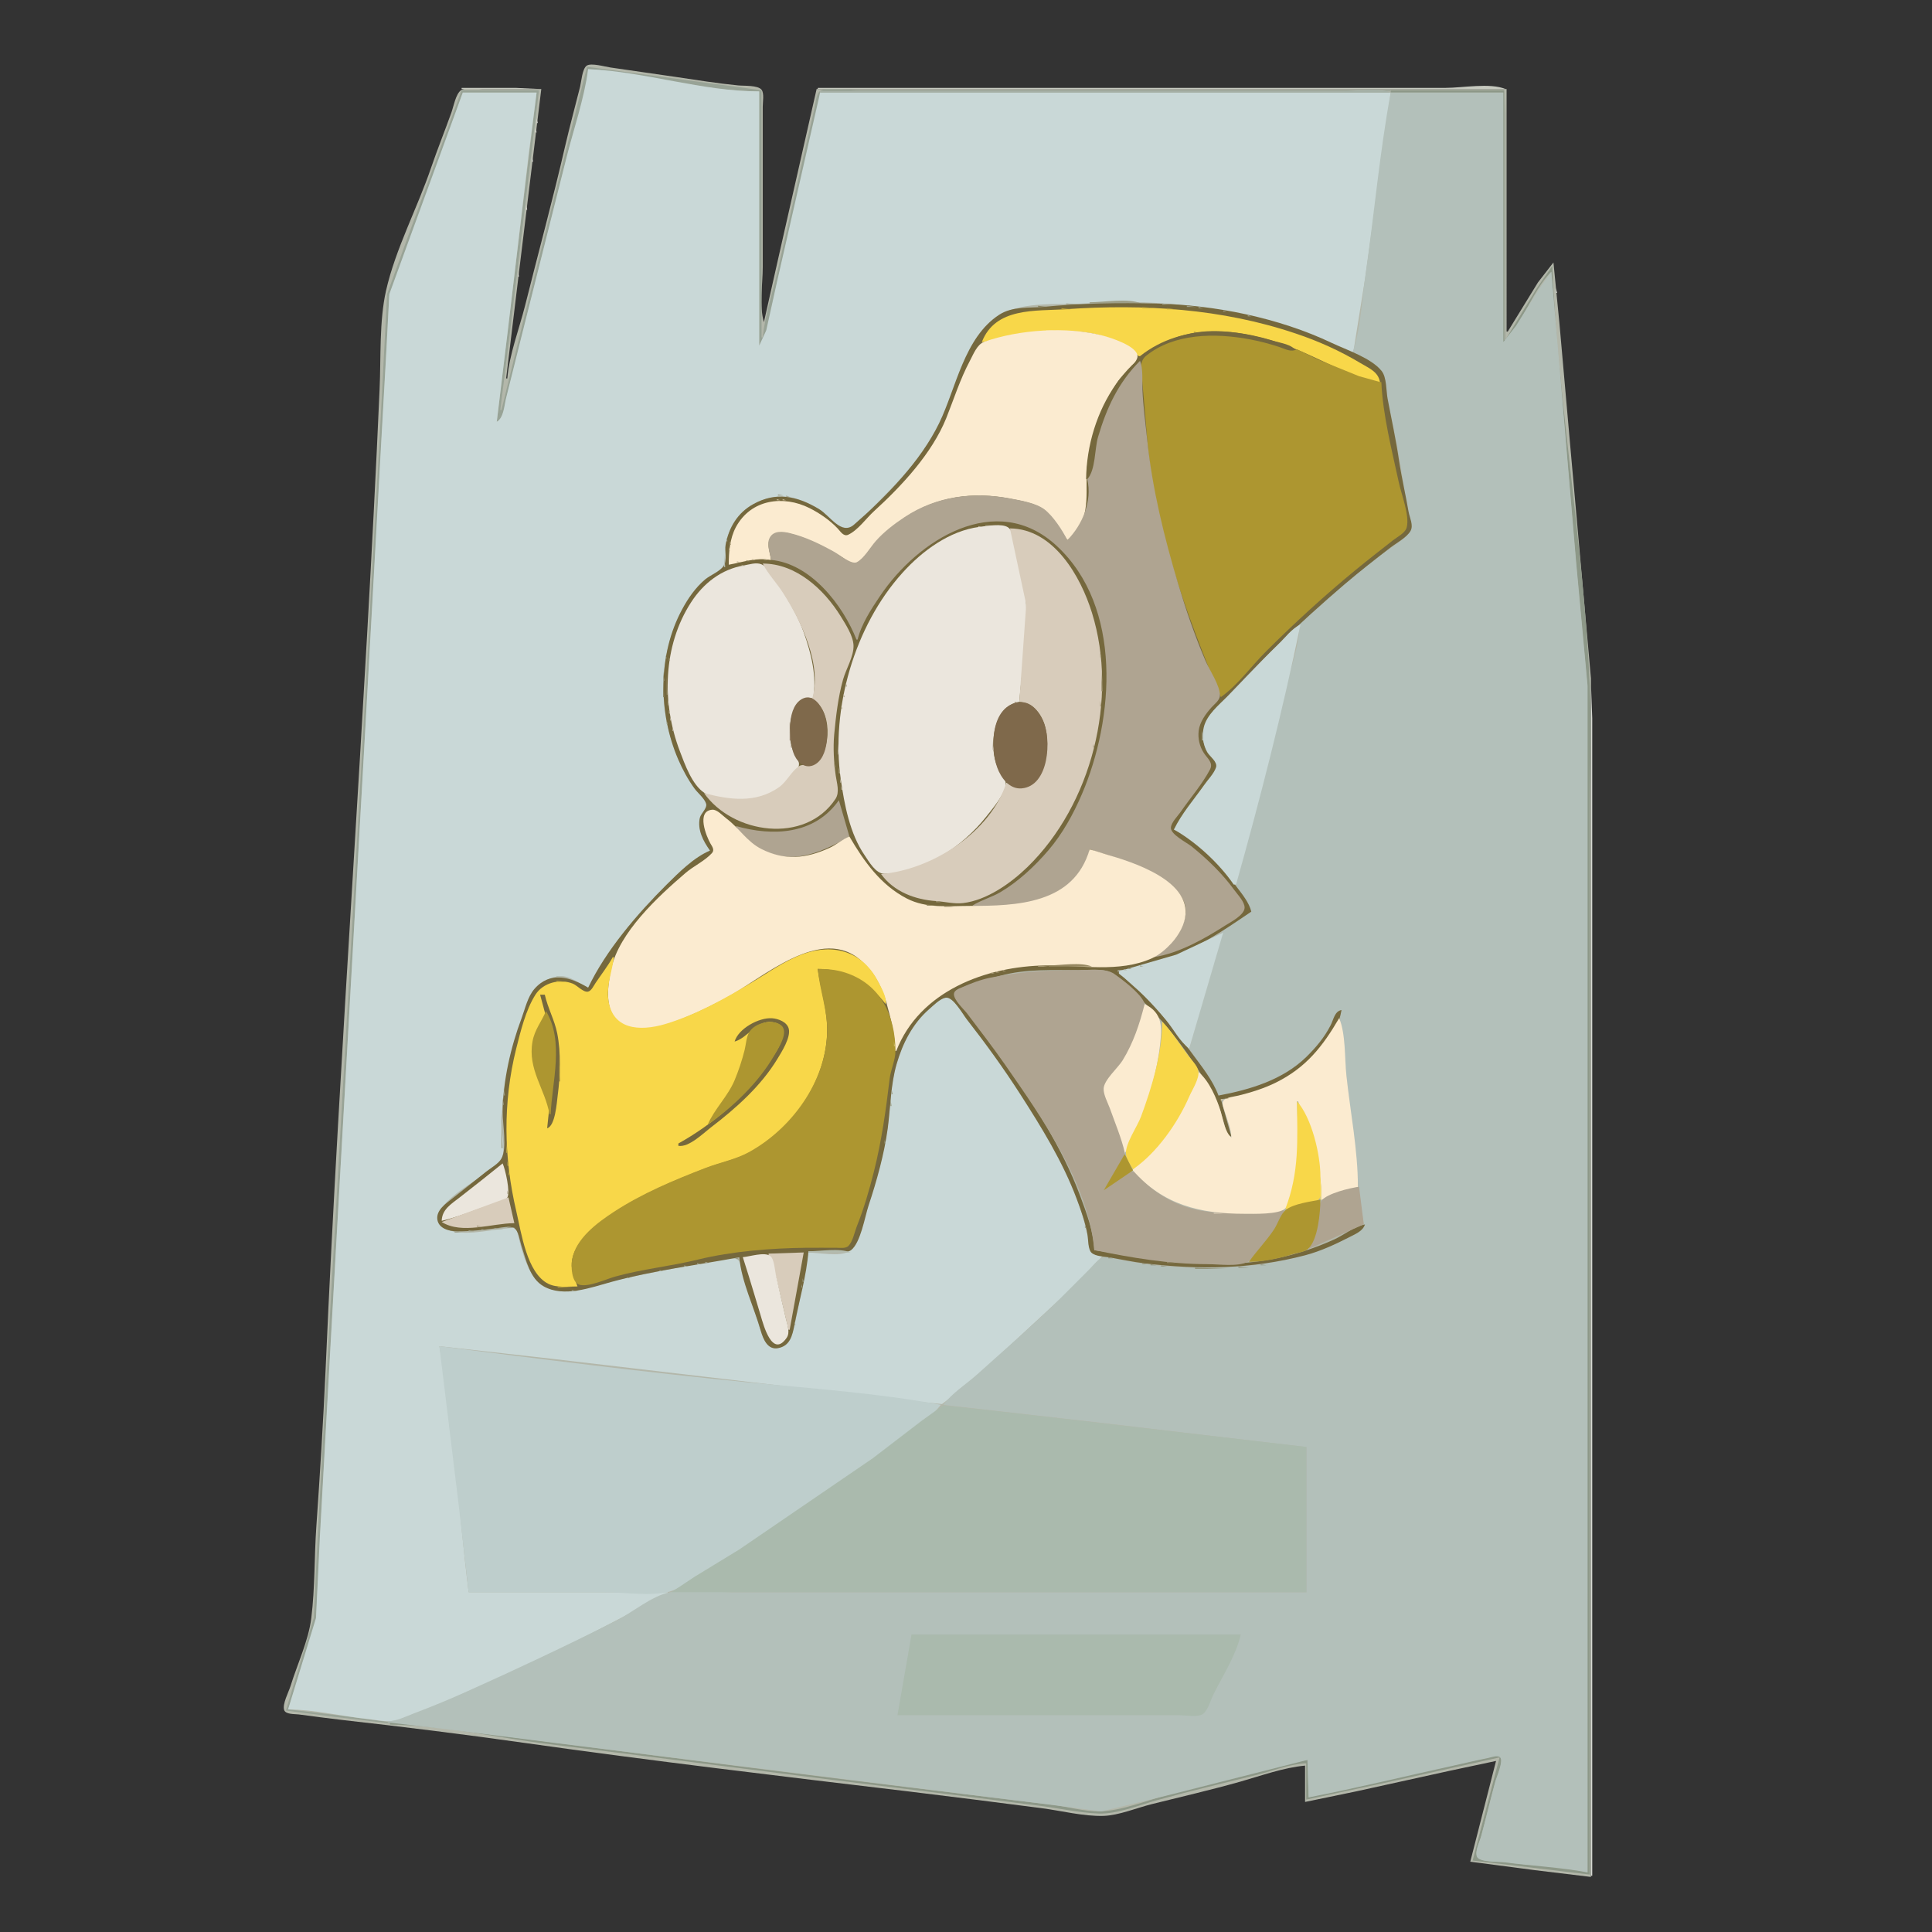 <svg version="1.1" id="Calque_1" xmlns="http://www.w3.org/2000/svg" x="0" y="0" viewBox="0 0 1649 1649" style="enable-background:new 0 0 1649 1649" xml:space="preserve"><rect x="0" y="0" width="1649" height="1649" fill="#333333" stroke="none"/><style>.st2{fill:#c9d8d7}.st8{fill:#d8dad4}.st9{fill:#d9dbd5}.st11{fill:#9e9f88}.st12{fill:#b3bcaf}.st13{fill:#75683d}.st14{fill:#9ea088}.st16{fill:#f8d749}.st17{fill:#b69f3b}.st18{fill:#a4a792}.st19{fill:#99997f}.st20{fill:#99987f}.st21{fill:#9fa089}.st23{fill:#fbebd0}.st24{fill:#b6a03b}.st25{fill:#ad9630}.st26{fill:#afa491}.st27{fill:#afa17d}.st28{fill:#a79974}.st30{fill:#c0b18f}.st31{fill:#9a997f}.st33{fill:#928764}.st34{fill:#bfb6a0}.st35{fill:#ebe6dd}.st36{fill:#d8ccbb}.st37{fill:#c8b998}.st38{fill:#b8a986}.st39{fill:#b8aa86}.st40{fill:#b3bbaf}.st42{fill:#b7a985}.st44{fill:#a89f81}.st46{fill:#a4a793}.st47{fill:#a99f82}.st48{fill:#a69a7b}.st50{fill:#b0a78c}.st52{fill:#7f694b}.st64{fill:#a3a692}.st68{fill:#a4a692}.st75{fill:#93937a}.st77{fill:#93947a}</style><path d="M433 323h-1l9.8-81L462 76h-50c-4.8 0-14.4-1.8-18.5 1-4.5 3.1-6.4 14-8.2 19-5.6 15.7-11.9 31.2-17.3 47-11.8 34.7-30.4 69.3-38.5 105-5.9 26.2-4.3 57.2-5.5 84-12.2 279.1-33.9 557.9-46.1 837-2 44.7-4.8 89.4-7.9 134-1.8 25.9-1.1 52.2-4.3 78-2.3 19.2-12 39.5-17.7 58-1.5 4.9-7.3 15.7-5.4 20.7 1.4 3.7 9.1 3.2 12.3 3.6 12.3 1.6 24.7 3.3 37 4.7 51.7 5.8 103.5 12.2 155 19.5 109.7 15.5 220 28.6 330 41.7 37.4 4.5 74.7 9.3 112 14.1 17 2.2 35.9 7.1 53 6.6 12.9-.4 28.3-6.8 41-10 25.3-6.3 50.9-12.2 76-19.3 17.5-5 36.9-12 55-13.6v31l44-9.1 79-17.4 40-8.5-22 86 55 7.2 48 5.8V579l-17.8-200-9-102-5.2-53-13.2 17-25.8 42h-1V76H697l-32.4 143-12.6 56c-4.1-13.9-1-32.5-1-47V91c0-3.8 1.4-11.3-1-14.4-3.1-4-15.3-3.2-20-3.7-17.6-1.7-35.5-4.6-53-7.2-18.6-2.7-37.3-5.4-56-8.1-4.4-.6-16.6-4.2-20.3-1.5-3.8 2.8-4.5 13.5-5.6 18-4.2 16.7-8.7 33.3-12.6 50-10.5 45.8-23 91.4-34.4 137-5 19.9-13.4 41.3-15.1 61.9z" style="fill:#b3b7aa"/><path d="m501 57-52.9 211-20.1 82h-1l8.8-71L460 77h-66l-46.2 126-17.4 48-5.4 105-16 287-26.9 471-11 198-3.3 69-23.8 79 41 5.3 48 5.7v-1l-39-5.3-48-5.7 23.8-77 4.3-87 13-234 31.8-564 10-180 3.3-64 15.4-43 29.8-81L395 79h63l-24.2 199-9.8 82c5.9-2.1 6.3-12.6 7.6-18l13.5-54c12.8-51.4 25.9-102.6 38.7-154 6-24.2 16.1-50.2 18.1-75 48.5 3.8 97.3 19 146 19v217c4.8-1.7 4.7-7.6 6-12 3.8-13 5.9-26.8 8.9-40 9-39 18.7-77.9 26.8-117 3.3-15.8 9-31.9 10.3-48h487v-1H733c-7.4 0-27.6-3.6-33.4 1-3 2.3-3.8 11.4-4.6 15-2.7 12.7-5.8 25.3-8.7 38-7.6 33.7-15.1 67.4-22.8 101-4.2 18.3-10.6 37.3-12.5 56h-1V77L501 57z" style="fill:#98a396"/><path class="st2" d="M502 59c-3.4 25.5-12.4 51.1-18.6 76-12.6 50.4-25.4 100.6-38 151l-13.5 54c-1.5 6.2-2 16.6-7.9 20l9.7-80 17.5-148 6.8-53h-63l-46.7 128-16 44-2.4 46-4 71-13.1 236-30.8 546-9 162-3.3 69-23.8 78c22.5.2 45.6 5.9 68 8.2 7.6.8 15.4 2.8 23 1.5 21.5-3.7 43.9-17.3 64-25.7 58.2-24.2 113.3-53.7 169-83v-1H400c-8.8-69.6-12.2-141-25-210l100 11.2 205 24.1 90 10.8 34 3.3 13-9.9 27-23.5 69-63.9 28-29c-3.4-.5-8-1.1-10-4.3-2.4-3.8-1.9-10.4-2.9-14.7-3-12.3-6.4-24.2-11.1-36-18.6-46.6-48.2-88.5-77.4-129-6.9-9.5-14.1-18.8-21.4-28-2.4-3.1-5.7-9.3-10.2-9.3-5 .1-11.4 6.7-15 9.7-15.6 13.2-23.3 31.4-28.6 50.6-4.5 16.5-4.4 35-6.9 52-3.4 22.7-9.7 45.3-16.9 67-3.1 9.2-7.2 32.8-15.9 38-7.6 4.6-26 1-34.8 1-3.9 20.6-7.3 41.5-11.7 62-1.8 8.3-4.9 17.2-14.3 19.3-9 2-13-9.8-15.1-16.3-4.7-14.6-8.8-29.3-13.2-44-1.3-4.4-2.3-13.3-6.9-15.4-3.7-1.6-9 0-12.8.5-10.4 1.4-20.8 3.5-31 5.5-24.7 4.9-49.6 9.2-74 15.9-16.7 4.6-36.1 10.6-50.9-2.1-11-9.4-16.3-32.8-19.1-46.5-16.7 0-36.7 6.4-53 3.3-7.1-1.3-17.2-6.6-13.6-15.3 5.9-14.3 29.8-26.5 41.6-36 3.8-3 10.5-6.6 12.4-11.2 3.6-8.8-1-25-.3-34.8 2.1-31 9-60.7 19.3-90 5-14.3 13.4-29.8 30.7-30.8 9.1-.5 16.2 6.5 24 9.8 29-43 58.8-89.1 104-117-4.3-8.1-10.3-16.2-8.8-26 .7-4.7 7.5-9.6 6.4-14-1.1-4.5-7.3-9.3-10-13-5.8-7.8-10.3-16.2-14.3-25-18-39.9-18-88.3 3-127 5.1-9.5 11.5-18.6 19.7-25.7 4.2-3.7 12.1-6.9 15-11.6 3.3-5.4 1.7-15.5 3-21.7 3.3-14.9 13.6-26.7 27-33.4 18.9-9.5 35.8-4.2 53 6.9 6.5 4.2 18.4 20.8 26 15.5 9.3-6.5 17-16 25-24 19.3-19.4 39.4-41 51.2-66 14-29.7 20.8-66 46.8-88.7 18.5-16.2 54.8-11.8 78-13.4 55.2-3.8 111.9 2 165 17.5 21.5 6.3 41.7 19.2 63 24.6l10.4-65L1187 79H700l-36.9 162-9.1 41-6 13V78c-48.8 0-97.2-16.9-146-19z"/><path d="M394 75v1h67l-21-1h-46m304 0v1h587c-13.1-5.5-36.7-1-51-1H698z" style="fill:#c6c9bf"/><path d="M1187 77v2h96v213c6.4-2.1 10-11.5 13.4-17 8.4-13.5 16.3-31.9 27.6-43l8.8 103 12.3 145 9.8 106v1012c-22.3-5.3-47.2-5.5-70-8.6-5.1-.7-21.1.2-23.9-4.7-2.5-4.3 2.3-13.3 3.4-17.7 4-15.7 7.8-31.4 12.2-47 1.1-3.7 7.5-18.3 3.7-20.9-2.5-1.7-7.7.5-10.4 1.1-10 2-20 4.5-30 6.6-41 8.6-82.5 16.7-123 27.2l-1-32c-40.2 8.3-80.3 19.7-120 30.2-17.8 4.7-38.6 13.4-57 13.8-13.8.3-28.3-4.2-42-5.8-30.4-3.4-60.6-7.4-91-11-110.1-13.2-220.1-27.4-330-41.5-31.3-4-62.6-8.1-94-11.9-16.2-1.9-32.7-5.8-49-5.8v2c45 .4 91.4 11.2 136 16.7 104.7 12.9 209.3 26.7 314 39.4 34.7 4.2 69.3 8.8 104 13.1 16.8 2.1 34.2 6.1 51 6.7 15.8.5 34.8-7.3 50-11.5 27.8-7.7 56-14.3 84-21.3 13.8-3.4 28.8-9.5 43-10.1v31l67-14.3 98-21.7-23 88 100 12V698c0-37.5 1.6-75.5 0-113-5.2-119.6-26.8-238.4-32-358l-13.2 19-26.8 44h-1V77H1187z" style="fill:#8d9888"/><path d="M1284 77v213h1V97l-1-20z" style="fill:#a0a799"/><path d="M700 78v1h487c-11.2-4.7-30.8-1-43-1H700z" style="fill:#a4b0a6"/><path d="M1187 79c-9.5 51.3-14.1 104.3-21.6 156-3.2 21.8-3.8 46.1-11.4 67 7.5 3.2 20.3 8.7 25.3 15.3 4.5 6 3.7 17.5 5.2 24.7 5.1 23.7 10.2 48 13.6 72 1.2 8.4 2.7 16.7 4.4 25 .8 3.9 3.3 9 1.4 13-4.9 10.2-24 19.8-32.9 26.5-21.9 16.4-40.4 37-62 53.5.6 18-7.7 38.6-11.9 56-8.4 35-16 70.4-25.8 105-4.2 14.9-8.1 30-11.9 45-1.3 5.1-5.2 12.7-4.1 18 1.6 7.7 9.9 14.5 12.8 22l-25 17-6.1 24-14.6 50-7.2 26 9 14 15.9 26c28.9-3.7 58.2-15.2 79-36 7.1-7.1 12.7-15 17.2-24 2.4-4.8 3.2-11.2 8.8-13-3.5 13.8 1.3 30 2.8 44 3.4 31.3 7 62.7 10.3 94 1.2 11.4 2.6 22.7 4.1 34 .5 3.5 2.7 10.5.9 13.7-2.3 4-9.2 6.6-13.1 8.6-12.5 6.4-25.4 12-39 15.7-38.9 10.5-75.9 11.8-116 9-12.4-.8-24.7-3.4-37-5.3-4.8-.8-11.2-3.4-16-2.5-4.7.9-8.8 6.7-12 9.9l-25 25c-22.7 22.7-47.3 43.4-71 64.9-9.3 8.4-21.5 15.9-29 26.1l46 5.2 88 10 176 20.8v124H628c-17.7 0-38.7-3.2-56-.1-15.5 2.8-32.9 17.8-47 24.8-42.3 21.2-84.8 41.2-128 60.6-14.5 6.5-29.2 12.5-44 18.1-7.3 2.8-14.1 6.4-22 6.6v1l50 5.8 94 11.9 301 37.6 120 14.9 44 5.8 58-14.1 118-29.9 1 32c41.2-8 82-18 123-27 10-2.2 20-4.6 30-6.6 2.6-.5 8-2.7 10.3-.6 3.3 3-3.2 17.3-4.2 21.2-4.1 15.3-7.7 30.8-11.9 46-1.2 4.6-5.6 13-3.6 17.7 2.1 4.8 18.7 4.1 23.4 4.7 23.5 3.1 47.8 4.3 71 8.6V585l-9.8-106-12.3-145-8.8-102-10.1 14-20 32-10.9 14V79H1187z" style="fill:#b3c0ba"/><path class="st8" d="M458 101v4h1l-1-4m-1 8v4h1l-1-4z"/><path class="st9" d="M454 134v4h1l-1-4m-5 41v4h1l-1-4z"/><path d="M442 232v4h1l-1-4z" style="fill:#d8dbd4"/><path class="st8" d="M1328 246v4h1l-1-4z"/><path class="st11" d="M930 258v1h44c-11.5-4.8-31.5-1-44-1z"/><path class="st12" d="M974 258v1h8l-8-1z"/><path class="st11" d="M910 259v1h14l-14-1z"/><path class="st13" d="M606 726c-13.7 5.7-26.6 18.7-37 29-24.8 24.7-51.9 56.1-67 88-15-9-32.3-14.4-45.8 1-5.8 6.6-8 16.9-11 25-9.3 24.6-15.9 53.6-16.2 80-.1 10.3 4 30.8-1 39.8-2.5 4.5-9 8-13 11.2-9.6 7.7-19.3 15.3-29 23-5.4 4.3-13.9 9.8-12.7 18 1.2 7.7 10.2 9.9 16.7 10 11.3.1 22.8-1.4 34-2.7 3.8-.5 11.4-2.2 14.7-.2 4 2.4 4.9 10.8 6.3 15 4 12.1 7.1 28.1 19 34.8 17.3 9.8 40.4 1 58-3.8 35.9-9.8 72.6-14.2 109-21 1.8 20.8 12.7 42.9 18.4 63 2 6.8 5.7 16.2 14.6 14.6 10.4-1.9 12.3-10.8 14-19.6 4-20.6 10.4-42.2 12-63h26c3 0 7.7.9 10.3-1 8.2-6.1 11.9-28.6 15-38 7-21.1 13.4-43.9 16.4-66 2.4-18.2 2.5-37.3 7.6-55 5.1-17.6 13.7-34.5 27.7-46.7 3.6-3.1 9.2-8.9 14-9.8 6.4-1.3 14.8 14.2 18.2 18.5 16.1 20.6 31.6 42 45.7 64 18.2 28.4 36.1 57.3 48 89 3.8 10.1 7.5 20.4 9.3 31 .7 3.9.4 12.3 3.4 15.1 3.4 3.2 11 3.3 15.4 4 10 1.7 19.8 3.9 30 5.1 46.7 5.6 91.4 5 137-6.9 13.2-3.5 25.9-9.4 38-15.6 5-2.6 11.3-5.1 13-10.7-9.2 1.7-17.6 8.8-26 12.7-15.8 7.2-33 12.9-50 16.3-53.3 10.8-102.4.1-155-7-.5-16-6.8-32.1-12.3-47-15.1-40.6-40-78.9-65.1-114-9.9-13.8-20.2-27.4-30.5-41-3.2-4.2-10.6-10.7-11.4-16-.6-3.9 5.6-5.7 8.3-6.8 10.2-4.3 20.5-6.5 31-9.5 21.5-6 44.9-4.7 67-4.7 7.8 0 19.8-1.6 27 1.9 9.6 4.7 18.3 15.9 26 23.2 24.5 22.9 46.2 53.8 62.6 82.9 4.1 7.3 6.1 16 8.5 24 1.2 3.9 1.6 8.8 5.9 10l-9-32c40.9-3.2 95.4-31.8 103-76-5.9 1-6.8 8.2-9.3 13-5.3 10.4-12.4 18.8-20.7 27-20.2 19.7-48 27.9-75 33-4.7-12.9-14.5-25.1-22.6-36-11.9-15.9-23.4-31.9-37.4-46-8.3-8.4-18.8-15.6-26-25 42.6-1.9 80.3-27 114-50-1.8-7.6-7.7-14.8-12.4-21-12.9-17.2-33.1-41.1-53.6-49 8.5-12.4 17.1-24.7 25.7-37 3.2-4.6 10.1-11.3 10.7-17 .5-5.2-6.3-9.7-8.6-14-6.8-12.9-1.8-23.8 7.4-34 34.1-38.2 71.8-74.5 110.8-107.7 12.7-10.8 25.8-21 39-31.2 5.1-3.9 13.9-8.5 17-14.2 2.5-4.7-.8-11.1-1.7-15.9-2.5-14.6-6-29.3-8.2-44-2.6-17.8-6.5-35.4-9.8-53-1.2-6.6-.7-18.1-5.1-23.5-8.8-11-29.8-17.9-42.3-23.8-45.4-21.6-100-32.5-150-33.7-32-.8-64.2-.3-96 2.8-12.7 1.2-26.7-.6-38 6.7-30.1 19.5-36.8 62.7-51.3 92.5-16 32.9-45.4 63-72.7 86.7-10.8 9.4-20.2-7.5-30-13.4-18.4-11-36.6-14.9-56-4.1-13.4 7.4-20.9 20-23.6 34.8-1 5.2 1.5 13-1.4 17.6-3.1 4.9-11.5 8.1-16 11.8-8.3 7-14.6 16.1-19.7 25.6-20.8 38.4-20.5 88.2-3.4 128 3.8 8.8 8.4 17.3 14 25 2.7 3.7 8.7 8.6 9.9 13 1 3.9-4.5 8.1-5.4 12-2.2 10.1 2.9 19.9 8.7 27.9z"/><path class="st14" d="M992 259v1h7l-7-1z"/><path d="M886 261v1h8l-8-1z" style="fill:#898462"/><path class="st11" d="M1013 261v1h8l-8-1z"/><path class="st16" d="M838 292c46-6.2 94.4-22.5 134 12h1c36.6-29.1 86.6-24.4 128-8.1 25.5 10 50.2 24.8 77 32.1-.5-10.3-9-13.4-17-18.2-17.4-10.4-35.8-18.7-55-25.1-63.3-21.4-129.8-25.3-196-20.8-26.1 1.8-60.4-1.9-72 28.1z"/><path class="st17" d="M975 262v1h12l-12-1z"/><path class="st18" d="M1023 262v1h4l-4-1z"/><path class="st17" d="M906 263v1h8l-8-1m90 0v1h7l-7-1z"/><path class="st19" d="M1044 265v1h3l-3-1z"/><path class="st20" d="m1060.7 268.3.7.3-.7-.3z"/><path class="st21" d="M1065 269v1h3l-3-1z"/><path d="M893 282v1h24l-24-1z" style="fill:#fae6a3"/><path class="st23" d="M622 482c12.3-2.2 23.2-6.4 36-4-.3-5-2.6-9.9-1.9-15 1.3-8.7 9.9-9.5 16.9-7.9 15.4 3.7 29.3 11 43 18.7 3.7 2.1 10.4 8.1 14.9 6.7 5.5-1.7 11.2-11.3 14.8-15.6 7.8-9.1 17.3-16.9 27.3-23.5 26.9-17.9 57.8-21.8 89-15.8 8.9 1.7 21.2 3.7 28.7 9.2 8.1 5.9 14.5 18 20.3 26.2 19.3-13.9 16.1-36 16.4-56 .2-10.9 3.7-22.5 6.5-33 4.3-16.4 10.8-33.1 20.6-47 3.5-5 16.4-15.2 16.4-20.9 0-8.7-23.2-16-29.8-17.7-30.6-7.9-71.1-5.2-101 5.3-6.2 2.2-9.4 10.9-12.3 16.3-8.4 15.8-13.6 32.5-20.2 49-12.2 30.1-37.9 57.7-61.6 79.3-6.8 6.2-13.6 16.1-22 20.1-4 1.9-6.7-2.9-9.1-5.4-6.8-7.1-15.2-12.9-23.9-17.3-22.3-11.2-50-7.7-62.9 16.2-5.2 9.8-6.1 21.3-6.1 32.1z"/><path class="st24" d="M1019 283v1h4l-4-1z"/><path class="st13" d="M927 409c7.1-2.5 6.5-20.4 8.1-27 5.6-23.1 13.9-47 30-65 26.1-29.3 63.8-34.8 100.8-27.4 13.1 2.6 26.7 9.8 40 10.4-1.7-5.9-13.6-7.4-19-9-20.5-5.9-43.7-10.5-65-7.4-59.2 8.6-94.2 67.7-94.9 125.4z"/><path class="st25" d="M1042 595c14.5-10.2 26.2-26.7 38.8-39.2 24.3-24.3 49.7-47.5 76.2-69.3 10.5-8.6 21.3-17 32-25.4 3.7-2.9 10.5-6.2 11.7-11.1 2.5-10.2-4.5-27.7-6.7-37.9-5.9-27.4-13.8-58-15-86h-1l-18-5-35-14.2-18-8.8c-5.3 2.8-9.8-.2-15-1.9-8.4-2.8-17.3-5.1-26-6.7-28.8-5.3-64-5.2-87.9 14.3-6.3 5.1-3.9 14.2-3.2 21.2 1.5 15.9 2.8 32 4.1 48 6.1 77.3 33.5 151.1 63 222z"/><path class="st26" d="M973 308c-18.5 18.5-28.5 40.2-35.8 65-3 10.1-2 28.3-9.2 36 4.4 18.6-4.1 38.9-17 52-4.1-8.3-12.1-20.5-19.5-26.2-7.3-5.5-19.8-7.5-28.5-9.2-31.8-6.1-63.5-2.4-91 15.8-8.7 5.8-17.7 12.6-24.6 20.5-4.6 5.2-10 14.8-16.2 18-4.4 2.2-15.3-6.7-19.2-8.9-12.1-6.7-24.5-12.8-38-16-5.8-1.4-13.6-2.4-17 3.9-3.1 5.8.4 13 1 19 33.9 3 61.6 38.7 73 68h1c3.1-13.1 11.6-26 19-37 32.2-48.1 99.3-90.9 151-42.9 56.3 52.2 49 147.5 21.4 211.9-7.3 17-16.6 33.9-28.7 48-11.5 13.4-25.5 26.5-40.7 35.5-7.6 4.5-16.6 6.8-24 11.5 6.6 1.9 14.2 1 21 1 30.7 0 72.7-13.9 79-49 21.8 7.1 44.9 13.4 64 26.7 15.4 10.8 23.2 22.3 14.2 40.3-2 3.9-4.5 7.7-7.4 11-4.5 5.1-9.7 9.9-15.8 13v1c21-3.1 43.4-15.8 61-27.1 4.6-2.9 16.1-8.8 16.3-15 .1-5.1-5.9-11.1-8.7-15-10.2-14.1-23.1-26.5-36.6-37.4-4-3.2-17.6-10-17.6-15.7 0-4.6 6-10.3 8.5-14 8.1-11.7 18.3-23.4 24.9-36 3-5.7-2.4-9.5-5.3-14-3.6-5.6-5.2-12.3-4.4-19 .9-7.5 6.1-14.5 11-20 2.5-2.8 7-5.9 7.1-10 .3-8.5-9.1-22.1-12.4-30-9-21.1-16.5-43-23.1-65-12-40-22.2-81.4-26.5-123-1.5-14.3-3.5-28.7-4.1-43-.4-7.2.8-17.8-2.1-24.7z"/><path class="st21" d="m807.3 345.7.3.7-.3-.7z"/><path class="st27" d="m934.3 369.7.3.7-.3-.7z"/><path class="st28" d="m932.3 377.7.3.7-.3-.7z"/><path d="m931.3 381.7.3.7-.3-.7z" style="fill:#afa17c"/><path class="st30" d="m930.3 385.7.3.7-.3-.7z"/><path class="st19" d="M664 422v1h5l-5-1z"/><path class="st11" d="M671 423v1h3l-3-1z"/><path class="st31" d="m656.7 424.3.7.3-.7-.3z"/><path d="M663 426v1h3l-3-1m5 0v1h3l-3-1z" style="fill:#c9ba99"/><path class="st33" d="M841 448v1h14l-14-1z"/><path class="st34" d="M835 449v1h3l-3-1z"/><path class="st35" d="M870 599c2-25.6 6-50.1 6-76 0-18.4-2.9-37.3-8-55-1.4-4.8-3.2-14.8-7.5-17.8-5.2-3.7-18.5-1.2-24.5-.5-25.6 3.3-48.9 20.5-65.8 39.3-40.9 45.3-61.2 115.8-52.6 176 3.1 21.9 7.8 46.7 20.4 65 3.7 5.4 9.5 15.9 17 15.8 33.3-.4 67-23.7 86.8-48.8 5.6-7.1 14.2-17.1 16.5-26 1.5-6.1-6.5-14.1-8.3-20-5.5-16.9-1.6-48.6 20-52z"/><path class="st36" d="m862 451 13.9 65-5.9 83c24.9 2.5 27.8 37.9 20.1 56-6.2 14.8-16.9 21.6-31.1 13-13.5 42.6-64.2 74.6-107 78 11 15.3 29.3 21.9 47 23.1 7.5.5 15.5 2.6 23 1.7 20.3-2.4 40.8-17 55-30.8 54.7-53.3 77.8-143.7 55-217-9.6-31-32.7-71.7-70-72z"/><path class="st37" d="m624.3 458.7.3.7-.3-.7z"/><path class="st38" d="m721.7 458.3.7.3-.7-.3z"/><path class="st19" d="M620 459v3h1l-1-3z"/><path class="st39" d="M623 462v3h1l-1-3z"/><path class="st28" d="M622 467v3h1l-1-3z"/><path class="st40" d="M618 473v11h1l-1-11z"/><path d="M642 477v1h3l-3-1z" style="fill:#c9b998"/><path class="st42" d="M652 477v1h4l-4-1z"/><path d="M637 478v1h3l-3-1z" style="fill:#a79973"/><path class="st37" d="M629 479v1h3l-3-1z"/><path class="st35" d="M694 596c3.4-18.5-1.7-38.6-7.9-56-3.8-10.7-9.5-21.3-15.3-31-4.5-7.5-12.6-24-21-27.4-4.5-1.8-10.3.2-14.8 1-19.2 3.2-34.6 15.2-45.1 31.4-24.2 37.3-25.2 86.2-9.7 127 4.3 11.3 10.5 29 21.1 35.8 10.2 6.5 27.1 6.2 38.7 5.1 14.2-1.4 39.4-12.5 41.9-28.8.7-4.6-4.6-10.6-6-15-4.3-14-1.9-44.4 18.1-42.1z"/><path class="st36" d="M651 481c4.5 9 11.9 16.5 17.3 25 15.3 23.8 33.9 62 24.7 91 17.3 8.1 17.2 43.5 2.9 54.6-4.6 3.6-9.4-.3-13.6 2.2-6.6 4-10.7 13.4-17.4 18.1-19.7 13.9-42.2 10.8-64 5 24.4 34.8 86.3 44.1 112.2 5 3.8-5.8 1.1-13.6.2-20-1.6-11.4-2.3-23.5-1.3-35 1.5-15.7 3.3-31.7 7.6-47 2.5-8.9 9.2-19.7 8.9-29-.3-8.3-6.8-18.1-11-25-14.2-22.9-38-44.9-66.5-44.9z"/><path class="st44" d="M633 482v1h3l-3-1z"/><path class="st2" d="M1002 708c19 10.8 38.7 29 51 47h2c20.6-73.2 39.6-147.5 55-222-7.5 3.5-13.1 11.3-19 17-14.8 14.3-28.5 29.5-43 44-7.4 7.5-18.2 16.1-20.6 27-1.5 6.8-.5 15 3 21 2.2 3.8 9 8.2 7.5 13-1.7 5.2-7 10.5-10.1 15-8.6 12.2-19.4 24.6-25.8 38z"/><path class="st44" d="m572.3 556.7.3.7-.3-.7z"/><path d="M939 557v4h1l-1-4z" style="fill:#a79b7b"/><path class="st46" d="M568 559v3h1l-1-3z"/><path class="st47" d="M571 561v3h1l-1-3z"/><path class="st48" d="M940 572v18h1l-1-18z"/><path class="st11" d="M566 573v8h1l-1-8z"/><path class="st33" d="M569 577v16h1l-1-16z"/><path d="M566 581v14h1l-1-14z" style="fill:#8a8463"/><path class="st50" d="M722 583v3h1l-1-3z"/><path class="st9" d="M1358 586v1015h1V613l-1-27z"/><path d="M720 592v3h1l-1-3z" style="fill:#b7ae96"/><path class="st52" d="M686 595.9c-14.7 5.8-12.9 34.4-9 46.1 2.3 7.1 8.7 14.4 16.9 11.3 14.4-5.6 13.9-33.8 9.1-45.3-2.5-6.2-8.9-15.3-17-12.1z"/><path d="M570 596v6h1l-1-6z" style="fill:#afa78c"/><path d="M939 598v5h1l-1-5z" style="fill:#a79b7c"/><path d="M866 599v1h4l-4-1z" style="fill:#a09077"/><path class="st52" d="M870 599.4c-24 2.6-25.2 38-18.9 55.6 3.2 8.9 10.5 18.8 20.9 17.9 23.5-2 25.7-41.9 18.2-57.9-3.8-8.1-10.2-16.6-20.2-15.6z"/><path class="st47" d="M718 602v3h1l-1-3z"/><path d="M571 606v3h1l-1-3m1 6v3h1l-1-3z" style="fill:#beb69f"/><path class="st19" d="M569 615v3h1l-1-3z"/><path d="M674 616v16h1l-1-16z" style="fill:#9a876e"/><path class="st44" d="m573.3 618.7.3.7-.3-.7z"/><path class="st19" d="m570.3 620.7.3.7-.3-.7z"/><path class="st34" d="M574 621v3h1l-1-3z"/><path class="st40" d="M1026 623v9h1l-1-9z"/><path class="st47" d="m576.3 629.7.3.7-.3-.7z"/><path d="M847 632v8h1l-1-8z" style="fill:#d0c6b8"/><path d="M675 635v3h1l-1-3z" style="fill:#ad9f8a"/><path class="st50" d="M715 635v9h1l-1-9z"/><path class="st48" d="M933 635v3h1l-1-3z"/><path d="m849.3 649.7.3.7-.3-.7z" style="fill:#bcae9c"/><path class="st48" d="M712 650v5h1l-1-5z"/><path class="st20" d="m1039.3 652.7.3.7-.3-.7z"/><path class="st50" d="M716 655v5h1l-1-5m1 9v4h1l-1-4z"/><path class="st34" d="M718 671v3h1l-1-3z"/><path class="st50" d="m719.3 677.7.3.7-.3-.7z"/><path class="st44" d="m720.3 682.7.3.7-.3-.7z"/><path class="st26" d="M716 683c-20.8 29.6-56.5 31-88 22 3.2 7.3 9.3 12.7 16 16.9 28.9 18 54.1 7.4 81-7.9l-9-31z"/><path class="st47" d="m721.3 686.7.3.7-.3-.7z"/><path class="st23" d="M764 897h1c19.8-51.1 76.5-72.4 128-73 29.3-.3 62.4 6.4 90-6 6.4-2.9 12.1-7.8 16.9-13 3.3-3.6 6.1-7.7 8.3-12 18.1-36.4-33.9-55-61.2-62.9-5.7-1.6-11.2-3.8-17-5.1-13.5 46.8-62.7 48.2-102 48.2-18.2 0-37.1 2.4-54-6.3-22.3-11.5-36.6-31.7-49-52.9-6.1 2.3-11 7-17 9.7-20 9.1-38.1 11-58 1-12.7-6.4-19.1-18-30-26.1-3.1-2.3-7.9-7.8-12-7.5-14.1 1-5 23-1.6 28.9 1.6 2.7 3.7 5.5 1.2 8.2-6 6.6-15.8 11.1-22.6 17-23.3 20-56.6 50.6-63.3 81.7-3.1 14.1-6.1 34.9 6.4 45.7 14.7 12.6 42.6 1.7 58-4.7 11.3-4.6 22.2-10.1 33-15.8 31-16.4 82.3-64.2 117-31.2 4.1 3.9 7.9 8.1 10.9 13 4.2 6.7 7.5 14.4 9.6 22 3.7 13.2 7.3 27.5 7.4 41.1z"/><path class="st47" d="m726.3 702.7.3.7-.3-.7z"/><path class="st48" d="M799 769v1h4l-4-1z"/><path d="M791 772v1h8l-8-1z" style="fill:#968961"/><path d="M806 773v1h8l-8-1z" style="fill:#968860"/><path class="st2" d="M955 829v2c14.7 11.2 28.8 25.8 40.5 40 6.4 7.8 11.4 17.8 19.5 24l29-99-40 18.8-49 14.2z"/><path class="st16" d="M524 817h-1c-4.3 7.7-9.8 14.7-14.7 22-1.5 2.2-3.6 6.9-6.5 7.4-3.9.7-9.2-5.3-12.8-6.8-11.1-4.5-25.5-.9-32 9.4-8.3 13.1-12.6 31-16.4 46-11.5 46-10.7 93 .1 139 4.3 18.3 8.9 52.5 27.2 61.7 7.5 3.7 16.9 2.3 25 2.3-2.3-6.5-5.4-12.9-4.9-20 1.3-17.9 20.4-32.5 33.9-41.7 25-16.9 53-28.6 81-39.4 12-4.6 25.8-7.3 37-13.4 36.1-19.7 64.1-58.9 66-100.5.9-19.7-5.2-37-8-56 23.9 0 43.5 11 58 30 1.2-5.8-3.7-13.9-6.3-19-12.8-25.5-37.7-33.2-63.7-23.9-15.9 5.7-29.6 15.7-44 24.3-23.3 14-47.8 27.8-74 35.6-21.8 6.5-46.6 5.3-48.9-23-.8-11.6 3.5-22.7 5-34z"/><path class="st46" d="m987.7 820.3.7.3-.7-.3z"/><path class="st38" d="m970.7 821.3.7.3-.7-.3z"/><path class="st39" d="m965.7 822.3.7.3-.7-.3z"/><path class="st37" d="m960.7 823.3.7.3-.7-.3z"/><path class="st38" d="M886 824v1h9l-9-1z"/><path d="M895 824v1h37c-9.8-4.1-26.4-1-37-1z" style="fill:#968861"/><path class="st42" d="m956.7 824.3.7.3-.7-.3z"/><path class="st18" d="M973 824v1h3l-3-1z"/><path class="st19" d="M963 826v1h3l-3-1z"/><path class="st25" d="M698 827c1.6 18.3 8.4 35.1 8 54-1 42.3-30.6 82.6-67 102.5-11.2 6.1-25 8.8-37 13.4-26.9 10.4-53.8 21.6-78 37.4-14.2 9.3-32.5 22.7-35.7 40.7-1 5.5-.6 19 5.8 21.4 7.5 2.7 23.4-4.7 30.9-6.8 23.3-6.5 47.5-8.8 71-14.6 28.7-7 62.5-9.7 92-10 8.7-.1 17.3 0 26 0 3.1 0 7.8.8 10.2-1.6 3.6-3.7 5.2-11.7 7-16.4 6.1-15.2 10.7-31.1 14.7-47 6.6-26.3 10.2-52.2 13.4-79 .9-7.8 5-16.4 5-24-.2-30.2-12.7-57.3-43.3-67-7.6-2.4-15-3-23-3z"/><path class="st64" d="M959 827v1h3l-3-1z"/><path d="M856 828v1h3l-3-1z" style="fill:#b0a27d"/><path class="st26" d="M934 1067c32.1 6.6 64.1 12 97 12 9.7 0 25.1 2.4 34-2 13-6.5 27.3-30.3 31-44-29.7.2-56.8 6.7-86-3.7-10.9-3.9-21.3-10-30-17.6-3.4-3-8.5-11.1-13.1-11.7-6.8-.9-19.7 12-24.9 16 4.9-8.8 17.9-22.8 17.7-33-.2-12.5-9.1-28.2-13.2-40-1.4-4-5.1-10.3-4.2-14.6 1.1-5.7 9.4-12.5 12.7-17.4 7.9-11.6 15.1-25.3 18.7-39 1.2-4.4 4.7-12.7 2.6-17-4.1-8.1-17.8-18.5-25.2-23.7-7.4-5.2-21.3-3.3-30-3.3-26.1 0-50.4 1.2-76 6.5-8.2 1.7-16.4 4.8-24 8.2-2.3 1-6.6 2.4-6.9 5.5-.4 5.2 8.3 13 11.3 16.9 11 14.6 22.2 29 32.6 44C889.6 954.5 929 1010 934 1067z"/><path class="st11" d="M954 828v2l2-2h-2z"/><path class="st30" d="M850 829v1h3l-3-1z"/><path class="st27" d="M846 830v1h3l-3-1z"/><path class="st12" d="M475 833v1h8l-8-1z"/><path class="st39" d="m835.7 833.3.7.3-.7-.3z"/><path class="st19" d="m484.7 834.3.7.3-.7-.3z"/><path class="st17" d="M475 837v1h8l-8-1z"/><path class="st13" d="m461 849 12.9 48-6.9 66c6.9-2 8.2-21.6 9-28 2.2-16.6 2.9-36.5-.4-53-2.3-11.5-8.1-21.7-10.6-33h-4z"/><path class="st23" d="M977 857c-4.4 17.1-9.5 32.8-18.8 48-4 6.5-15.8 16.6-16.2 24-.3 5.3 3.5 12.1 5.3 17 4.4 12.4 9.8 25.1 12.8 38 5.7-6.9 8.7-16.8 12-25 8.4-21.1 15.5-44.4 18-67 1.6-14.7 2.7-27.3-13.1-35z"/><path class="st25" d="M466 863c-3.8 9-9.8 16.1-11.5 26-4.3 23.7 10.7 40.4 14.5 62h1c1.2-27.5 11.7-62.3-4-88z"/><path class="st13" d="M627 889c11.2-3.1 18.8-18.3 32-16.6 20.1 2.6 2.6 27-3.3 35.6-18.7 27.3-47.8 52-76.7 68v2c9 1.5 21.2-10.7 28-15.9 21.2-16.2 42.4-35.1 56.4-58.1 3.7-6.1 11.7-18.5 9.8-26-1.5-5.8-8.9-8.5-14.2-8.9-11.2-.8-28.8 8.8-32 19.9z"/><path class="st23" d="M1143 869c-14.1 24.2-28.2 42.2-54 55-10.1 5-21.1 8.4-32 11.1-3.2.8-11 1.5-12.9 4.5-1.6 2.5.6 6.9 1.3 9.4 2.1 7.3 5.4 14.3 5.6 22-5.7-5.3-6.8-14.8-9-22-3.5-11.4-9.7-26.1-19-34-10.7 32.9-31.3 59.4-56 83v1c25.7 29.4 57.3 37 95 37 7.4 0 29.7.8 35-4.6 4.9-5 6.4-16.8 7.8-23.4 5-23.4 2.7-44.6 2.2-68h1c9.8 28.8 20 52.8 20 84l31-11c0-31.5-6.5-63.7-9.8-95-1.6-14.7-.5-35.4-6.2-49z"/><path class="st25" d="M604 960c21.6-15.1 43.5-36.1 56.7-59 3.5-6.1 13.8-21.1 5.2-26.5-7.5-4.7-20.9-1.5-26 5.8-2.9 4.2-3.1 10.8-4.3 15.7-2.2 8.9-5.1 17.5-8.6 26-5.8 13.8-17.3 24.6-23 38z"/><path class="st16" d="M992 872c-.1 27-8.8 55.8-18.1 81-3.2 8.6-13.5 23-12.9 32 .3 4.4 3.8 9.3 6 13 20.4-14 38.2-39.4 48-62 2.5-5.8 9-15.5 7.8-22-.9-4.7-5.9-9.3-8.6-13-7.2-9.6-13.9-20.4-22.2-29z"/><path d="M763 889v4h1l-1-4z" style="fill:#cebb67"/><path class="st31" d="m437.3 894.7.3.7-.3-.7z"/><path d="M477 896v27h1l-1-27z" style="fill:#958339"/><path class="st19" d="m436.3 898.7.3.7-.3-.7z"/><path class="st21" d="m435.3 902.7.3.7-.3-.7z"/><path class="st68" d="m764.3 910.7.3.7-.3-.7z"/><path class="st19" d="M430 929v6h1l-1-6z"/><path class="st21" d="M761 930v4h1l-1-4m-332 7v6h1l-1-6z"/><path class="st27" d="M1046 937v1h3l-3-1z"/><path class="st11" d="M760 938v6h1l-1-6z"/><path class="st37" d="M1042 938v2l2-2h-2z"/><path class="st16" d="M1107 940c.3 32.8 2.2 60.5-10 92 6.3-.9 25-3.6 29-8.7 3-3.9 1-14.5 1-19.3 0-18.5-7.4-50-20-64z"/><path d="m1044.3 945.7.3.7-.3-.7z" style="fill:#a79a74"/><path class="st14" d="M428 950v30h1l-1-30z"/><path d="m1044.3 957.7.3.7-.3-.7z" style="fill:#c0b18e"/><path d="m1049.7 970.3.7.3-.7-.3z" style="fill:#bfb18e"/><path class="st11" d="M755 973v3h1l-1-3z"/><path class="st24" d="M432 974v10h1l-1-10z"/><path class="st11" d="m754.3 978.7.3.7-.3-.7z"/><path class="st46" d="m753.3 983.7.3.7-.3-.7z"/><path class="st25" d="m960 985-18 31 25-17-7-14z"/><path class="st24" d="M433 991v4h1l-1-4z"/><path class="st35" d="M429 993c-12.3 9.9-24.6 19.7-37 29.3-7.1 5.5-14.7 10-15 19.7 13.9-3.2 27.5-9 41-13.5 3.8-1.3 12.6-2.7 14.9-6.2 3-4.3-1.7-24.7-3.9-29.3z"/><path class="st17" d="M434 999v4h1l-1-4z"/><path d="M1127 1005v19h1l-1-19z" style="fill:#fae179"/><path class="st68" d="m746.3 1011.7.3.7-.3-.7z"/><path class="st26" d="m1117 1066 47-21-4-32c-7.3.7-27.4 5.7-32 11.7-2.6 3.4-1.9 10.2-2.6 14.3-1.7 9.2-5 18.3-8.4 27z"/><path class="st47" d="M433 1016v3h1l-1-3z"/><path class="st36" d="m434 1022-57 21c17.2 10.8 42.8 1.1 62 1l-5-22z"/><path class="st25" d="M1066 1077c12.6 0 26-2.9 38-6.7 3.8-1.2 9.3-1.5 12.3-4.2 8.7-7.6 10.6-31.4 10.7-42.2-8.4 1.7-22.8 3.4-29.6 8.8-4.3 3.5-6.7 11.5-9.7 16.2-6.6 10.1-14.9 18.4-21.7 28.1z"/><path class="st48" d="m436.3 1030.7.3.7-.3-.7z"/><path d="M1036 1035v1h8l-8-1z" style="fill:#d5c7b1"/><path class="st11" d="M926 1045v3h1l-1-3z"/><path class="st48" d="M407 1046v1h4l-4-1z"/><path class="st11" d="M433 1047v1h7l-7-1m-11 1v1h8l-8-1m-11 1v1h5l-5-1z"/><path class="st19" d="m927.3 1049.7.3.7-.3-.7z"/><path class="st11" d="M400 1050v1h5l-5-1m-12 1v1h6l-6-1z"/><path class="st12" d="M690 1068v1h36c-9.6-4-25.6-1-36-1z"/><path class="st36" d="M656 1070v1l6.4 19 10.6 45h1l12-66-30 1z"/><path class="st35" d="M634 1073c3.3 10.3 6.5 20.6 9.6 31 1.9 6.3 3.8 12.7 5.7 19 2.4 8.1 9.9 36.4 22.1 18.9 3.2-4.6.6-11-.5-15.9-3-12.7-5.9-25.3-8.7-38-.9-4-1.3-13.3-4.8-16-4.8-3.7-17.7.6-23.4 1z"/><path class="st68" d="m937.7 1071.3.7.3-.7-.3z"/><path d="M628 1073v1l3 1-3-2z" style="fill:#949276"/><path class="st75" d="M946 1073v1h4l-4-1z"/><path class="st18" d="M602 1077v1h3l-3-1z"/><path d="M996 1077v1h8l-8-1z" style="fill:#928666"/><path class="st21" d="M595 1078v1h3l-3-1z"/><path class="st77" d="M975 1078v1h4l-4-1m7 1v1h5l-5-1z"/><path d="M1076 1079v1h5l-5-1z" style="fill:#9b9e89"/><path class="st68" d="M584 1080v1h3l-3-1z"/><path class="st75" d="M991 1080v1h5l-5-1z"/><path class="st77" d="M1057 1081v1h9l-9-1m-37 1v1h26l-26-1z"/><path class="st64" d="M563 1084v1h3l-3-1z"/><path class="st68" d="m549.7 1087.3.7.3-.7-.3z"/><path class="st19" d="M535 1090v1h3l-3-1z"/><path class="st20" d="M685 1091v3h1l-1-3z"/><path class="st11" d="m523.7 1093.3.7.3-.7-.3z"/><path class="st47" d="m640.3 1093.7.3.7-.3-.7z"/><path class="st19" d="M684 1096v3h1l-1-3z"/><path class="st17" d="M476 1098v1h13l-13-1z"/><path class="st18" d="m500.7 1099.3.7.3-.7-.3z"/><path class="st68" d="m638.3 1099.7.3.7-.3-.7z"/><path class="st11" d="M488 1101v1h5l-5-1m194.3 6.7.3.7-.3-.7z"/><path class="st18" d="M678 1128v3h1l-1-3z"/><path class="st64" d="m648.3 1132.7.3.7-.3-.7z"/><path class="st11" d="m677.3 1133.7.3.7-.3-.7z"/><path class="st44" d="m653.3 1136.7.3.7-.3-.7z"/><path d="m375 1149 16.8 138 8.2 72h116c17 0 38.5 3.6 55-.4 7.6-1.9 15.3-8.2 22-12.2 15.2-9 30.2-18.2 45-27.7 39.2-25.2 77.7-51.3 115-79.3 16-12 37.8-24.4 50-40.4-53.9-10-110.5-13.9-165-19.2-87.7-8.5-175.6-19.7-263-30.8z" style="fill:#bececc"/><path d="M573 1359h542v-124l-217-25.2-62-7-31-3.3-18 12.9-42 32.2-114 77.9-38 23.2-20 13.3m205 36-12 69h241c5.2 0 15.2 1.9 19.6-1 4.3-2.8 6.9-12.4 9.2-17 7.8-15.6 19.6-34 23.2-51H778z" style="fill:#aabaad"/></svg>